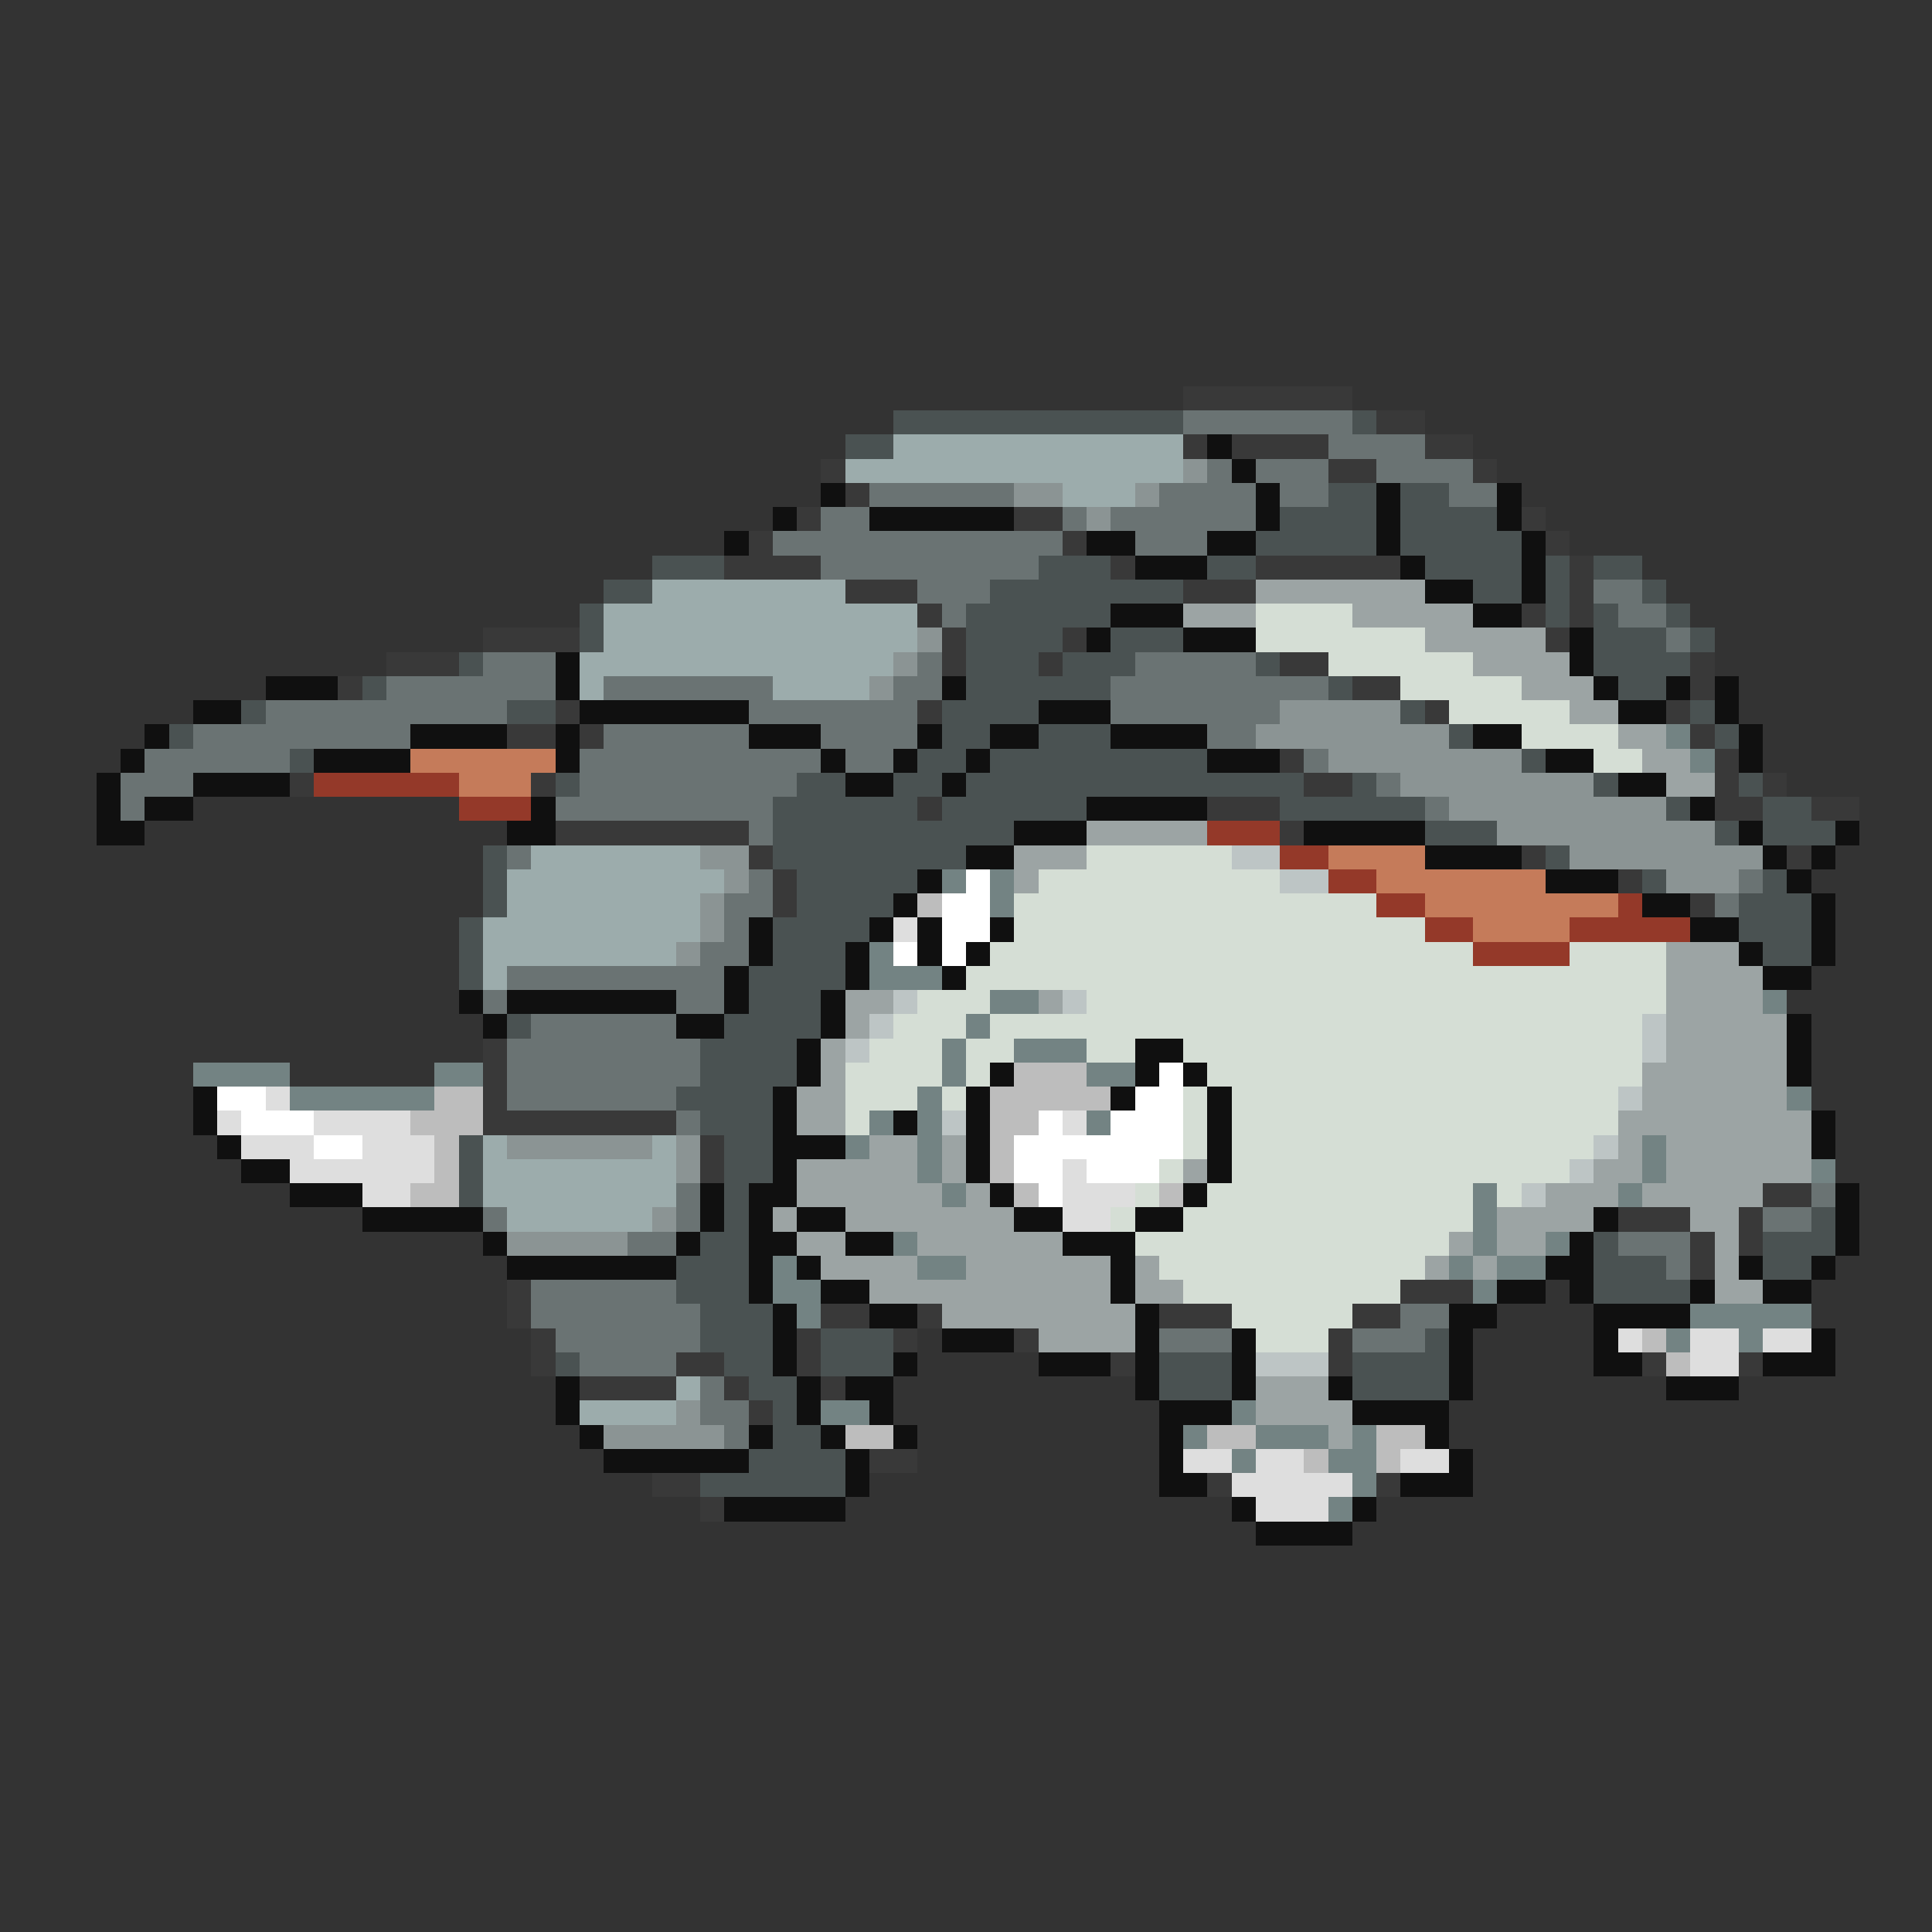 <svg xmlns="http://www.w3.org/2000/svg" viewBox="0 -0.5 80 80" shape-rendering="crispEdges">
<rect x="0" y="-0.5" width="80" height="80" fill="#333333" stroke="none"/>
<path stroke="#393939" d="M49 16h7M57 17h2M49 18h1M51 18h4M59 18h2M34 19h1M55 19h2M61 19h1M35 20h1M33 21h1M42 21h2M63 21h1M31 22h1M44 22h1M64 22h1M30 23h4M46 23h1M52 23h6M65 23h1M35 24h3M49 24h3M65 24h1M38 25h1M63 25h1M65 25h1M20 26h4M39 26h1M44 26h1M64 26h1M16 27h3M39 27h1M43 27h1M53 27h2M70 27h1M14 28h1M56 28h2M70 28h1M23 29h1M38 29h1M59 29h1M69 29h1M21 30h2M24 30h1M70 30h1M53 31h1M71 31h1M12 32h1M22 32h1M54 32h2M71 32h1M73 32h1M38 33h1M50 33h3M71 33h2M75 33h2M23 34h8M53 34h1M31 35h1M63 35h1M74 35h1M32 36h1M67 36h1M32 37h1M70 37h1M20 43h1M20 44h1M20 45h1M20 46h8M29 47h1M29 48h1M73 49h2M67 50h3M72 50h1M70 51h1M72 51h1M70 52h1M21 53h1M58 53h3M21 54h1M34 54h2M38 54h1M48 54h3M56 54h2M22 55h1M33 55h1M37 55h1M42 55h1M55 55h1M22 56h1M28 56h2M33 56h1M46 56h1M55 56h1M68 56h1M72 56h1M24 57h4M30 57h1M34 57h1M31 58h1M36 60h2M27 61h2M50 61h1M57 61h1M29 62h1" />
<path stroke="#4a5252" d="M37 17h12M56 17h1M35 18h2M55 20h2M58 20h2M53 21h4M58 21h4M52 22h5M58 22h5M27 23h3M43 23h3M50 23h2M59 23h4M64 23h1M66 23h2M25 24h2M41 24h8M61 24h2M64 24h1M68 24h1M24 25h1M40 25h6M64 25h1M66 25h1M69 25h1M24 26h1M40 26h4M46 26h3M66 26h3M70 26h1M19 27h1M40 27h3M44 27h3M52 27h1M66 27h4M15 28h1M40 28h6M55 28h1M67 28h2M10 29h1M21 29h2M39 29h4M58 29h1M70 29h1M7 30h1M39 30h2M43 30h3M60 30h1M71 30h1M12 31h1M38 31h2M41 31h9M63 31h1M23 32h1M33 32h2M37 32h2M40 32h14M56 32h1M66 32h1M72 32h1M32 33h6M39 33h6M53 33h6M69 33h1M73 33h2M32 34h10M59 34h3M71 34h1M73 34h3M20 35h1M32 35h8M64 35h1M20 36h1M33 36h5M68 36h1M73 36h1M20 37h1M33 37h4M72 37h3M19 38h1M32 38h4M72 38h3M19 39h1M32 39h3M73 39h2M19 40h1M31 40h4M31 41h3M21 42h1M30 42h4M29 43h4M29 44h4M28 45h4M29 46h3M19 47h1M30 47h2M19 48h1M30 48h2M19 49h1M30 49h1M30 50h1M75 50h1M29 51h2M66 51h1M73 51h3M28 52h3M66 52h3M73 52h2M28 53h3M66 53h4M29 54h3M29 55h3M34 55h3M59 55h1M23 56h1M30 56h2M34 56h3M48 56h3M56 56h4M31 57h2M48 57h3M56 57h4M32 58h1M32 59h2M31 60h4M29 61h6" />
<path stroke="#6a7373" d="M49 17h7M55 18h4M50 19h1M52 19h3M57 19h4M36 20h6M48 20h4M53 20h2M60 20h2M34 21h2M44 21h1M46 21h6M32 22h12M47 22h3M34 23h9M38 24h3M66 24h2M39 25h1M67 25h2M69 26h1M20 27h3M38 27h1M47 27h5M16 28h7M25 28h7M37 28h2M46 28h9M11 29h10M31 29h7M46 29h7M8 30h9M25 30h6M34 30h4M50 30h2M6 31h6M24 31h10M35 31h2M54 31h1M5 32h3M24 32h9M57 32h1M5 33h1M23 33h9M59 33h1M31 34h1M21 35h1M31 36h1M72 36h1M30 37h2M71 37h1M30 38h1M29 39h2M21 40h9M20 41h1M28 41h2M22 42h6M21 43h8M21 44h8M21 45h7M28 46h1M28 49h1M75 49h1M20 50h1M28 50h1M73 50h2M26 51h2M67 51h3M69 52h1M22 53h6M22 54h7M58 54h2M23 55h6M48 55h3M56 55h3M24 56h4M29 57h1M29 58h2M30 59h1" />
<path stroke="#9cacac" d="M37 18h12M35 19h14M44 20h3M27 24h8M25 25h13M25 26h13M24 27h13M24 28h1M32 28h4M22 35h7M21 36h9M21 37h8M20 38h9M20 39h8M20 40h1M20 47h1M27 47h1M20 48h8M20 49h8M21 50h6M28 57h1M24 58h4" />
<path stroke="#101010" d="M50 18h1M51 19h1M34 20h1M52 20h1M57 20h1M62 20h1M32 21h1M36 21h6M52 21h1M57 21h1M62 21h1M30 22h1M45 22h2M50 22h2M57 22h1M63 22h1M47 23h3M58 23h1M63 23h1M59 24h2M63 24h1M46 25h3M61 25h2M45 26h1M49 26h3M65 26h1M23 27h1M65 27h1M11 28h3M23 28h1M39 28h1M66 28h1M69 28h1M71 28h1M8 29h2M24 29h7M43 29h3M67 29h2M71 29h1M6 30h1M17 30h4M23 30h1M31 30h3M38 30h1M41 30h2M46 30h4M61 30h2M72 30h1M5 31h1M13 31h4M23 31h1M34 31h1M37 31h1M40 31h1M50 31h3M64 31h2M72 31h1M4 32h1M8 32h4M35 32h2M39 32h1M67 32h2M4 33h1M6 33h2M22 33h1M45 33h5M70 33h1M4 34h2M21 34h2M42 34h3M54 34h5M72 34h1M76 34h1M40 35h2M59 35h4M73 35h1M75 35h1M38 36h1M64 36h3M74 36h1M37 37h1M68 37h2M75 37h1M31 38h1M36 38h1M38 38h1M41 38h1M70 38h2M75 38h1M31 39h1M35 39h1M38 39h1M40 39h1M72 39h1M75 39h1M30 40h1M35 40h1M39 40h1M73 40h2M19 41h1M21 41h7M30 41h1M34 41h1M20 42h1M28 42h2M34 42h1M74 42h1M33 43h1M47 43h2M74 43h1M33 44h1M41 44h1M47 44h1M49 44h1M74 44h1M8 45h1M32 45h1M40 45h1M46 45h1M50 45h1M8 46h1M32 46h1M37 46h1M40 46h1M50 46h1M75 46h1M9 47h1M32 47h3M40 47h1M50 47h1M75 47h1M10 48h2M32 48h1M40 48h1M50 48h1M12 49h3M29 49h1M31 49h2M41 49h1M49 49h1M76 49h1M15 50h5M29 50h1M31 50h1M33 50h2M42 50h2M47 50h2M66 50h1M76 50h1M20 51h1M28 51h1M31 51h2M35 51h2M44 51h3M65 51h1M76 51h1M21 52h7M31 52h1M33 52h1M46 52h1M64 52h2M72 52h1M75 52h1M31 53h1M34 53h2M46 53h1M62 53h2M65 53h1M70 53h1M73 53h2M32 54h1M36 54h2M47 54h1M60 54h2M66 54h4M32 55h1M39 55h3M47 55h1M51 55h1M60 55h1M66 55h1M75 55h1M32 56h1M37 56h1M43 56h3M47 56h1M51 56h1M60 56h1M66 56h2M73 56h3M23 57h1M33 57h1M35 57h2M47 57h1M51 57h1M55 57h1M60 57h1M69 57h3M23 58h1M33 58h1M36 58h1M48 58h3M56 58h4M24 59h1M31 59h1M34 59h1M37 59h1M48 59h1M59 59h1M25 60h6M35 60h1M48 60h1M60 60h1M35 61h1M48 61h2M58 61h3M30 62h5M51 62h1M56 62h1M52 63h4" />
<path stroke="#8b9494" d="M49 19h1M42 20h2M47 20h1M45 21h1M38 26h1M37 27h1M36 28h1M53 29h5M52 30h8M55 31h8M58 32h8M60 33h9M62 34h9M29 35h2M65 35h8M30 36h1M69 36h3M29 37h1M29 38h1M28 39h1M21 47h6M28 47h1M28 48h1M27 50h1M21 51h5M28 58h1M25 59h5" />
<path stroke="#9ca4a4" d="M52 24h7M49 25h3M56 25h5M59 26h5M61 27h4M63 28h3M65 29h2M67 30h2M68 31h2M69 32h2M45 34h5M42 35h3M42 36h1M69 39h3M69 40h4M35 41h2M43 41h1M69 41h4M35 42h1M69 42h5M34 43h1M69 43h5M34 44h1M68 44h6M33 45h2M68 45h6M33 46h2M67 46h8M36 47h2M39 47h1M67 47h1M69 47h6M33 48h5M39 48h1M49 48h1M66 48h2M69 48h6M33 49h6M40 49h1M64 49h3M68 49h5M32 50h1M35 50h7M62 50h4M70 50h2M33 51h2M38 51h6M60 51h1M62 51h2M71 51h1M34 52h4M40 52h6M47 52h1M59 52h1M61 52h1M71 52h1M36 53h10M47 53h2M71 53h2M39 54h8M43 55h4M52 57h3M52 58h4M55 59h1" />
<path stroke="#d5ded5" d="M52 25h4M52 26h7M55 27h6M58 28h5M60 29h5M63 30h4M66 31h2M45 35h6M43 36h10M42 37h15M42 38h17M41 39h20M65 39h4M40 40h29M38 41h3M45 41h24M37 42h3M41 42h27M36 43h3M40 43h2M45 43h2M49 43h19M35 44h4M40 44h1M50 44h18M35 45h3M39 45h1M49 45h1M51 45h16M35 46h1M49 46h1M51 46h16M49 47h1M51 47h15M48 48h1M51 48h14M47 49h1M50 49h11M62 49h1M46 50h1M49 50h12M47 51h13M48 52h11M49 53h9M51 54h5M52 55h3" />
<path stroke="#738383" d="M69 30h1M70 31h1M39 36h1M41 36h1M41 37h1M36 39h1M36 40h3M41 41h2M73 41h1M40 42h1M39 43h1M42 43h3M8 44h4M18 44h2M39 44h1M45 44h2M12 45h6M38 45h1M74 45h1M36 46h1M38 46h1M45 46h1M35 47h1M38 47h1M68 47h1M38 48h1M68 48h1M75 48h1M39 49h1M61 49h1M67 49h1M61 50h1M37 51h1M61 51h1M64 51h1M32 52h1M38 52h2M60 52h1M62 52h2M32 53h2M61 53h1M33 54h1M70 54h5M69 55h1M72 55h1M34 58h2M51 58h1M49 59h1M52 59h3M56 59h1M51 60h1M55 60h2M56 61h1M55 62h1" />
<path stroke="#c57b5a" d="M17 31h6M19 32h3M55 35h4M57 36h7M59 37h8M61 38h4" />
<path stroke="#943929" d="M13 32h6M19 33h3M50 34h3M53 35h2M55 36h2M57 37h2M67 37h1M59 38h2M65 38h5M61 39h4" />
<path stroke="#bdc5c5" d="M51 35h2M53 36h2M37 41h1M44 41h1M36 42h1M68 42h1M35 43h1M68 43h1M67 45h1M39 46h1M66 47h1M65 48h1M63 49h1M52 56h3" />
<path stroke="#ffffff" d="M40 36h1M39 37h2M39 38h2M37 39h1M39 39h1M48 44h1M9 45h2M47 45h2M10 46h3M43 46h1M46 46h3M13 47h2M42 47h7M42 48h2M45 48h3M43 49h1" />
<path stroke="#bdbdbd" d="M38 37h1M42 44h3M18 45h2M41 45h5M17 46h3M41 46h2M18 47h1M41 47h1M18 48h1M41 48h1M17 49h2M42 49h1M48 49h1M68 55h1M69 56h1M35 59h2M50 59h2M57 59h2M54 60h1M57 60h1" />
<path stroke="#dedede" d="M37 38h1M11 45h1M9 46h1M13 46h4M44 46h1M10 47h3M15 47h3M12 48h6M44 48h1M15 49h2M44 49h3M44 50h2M67 55h1M70 55h2M73 55h2M70 56h2M49 60h2M52 60h2M58 60h2M51 61h5M52 62h3" />
</svg>